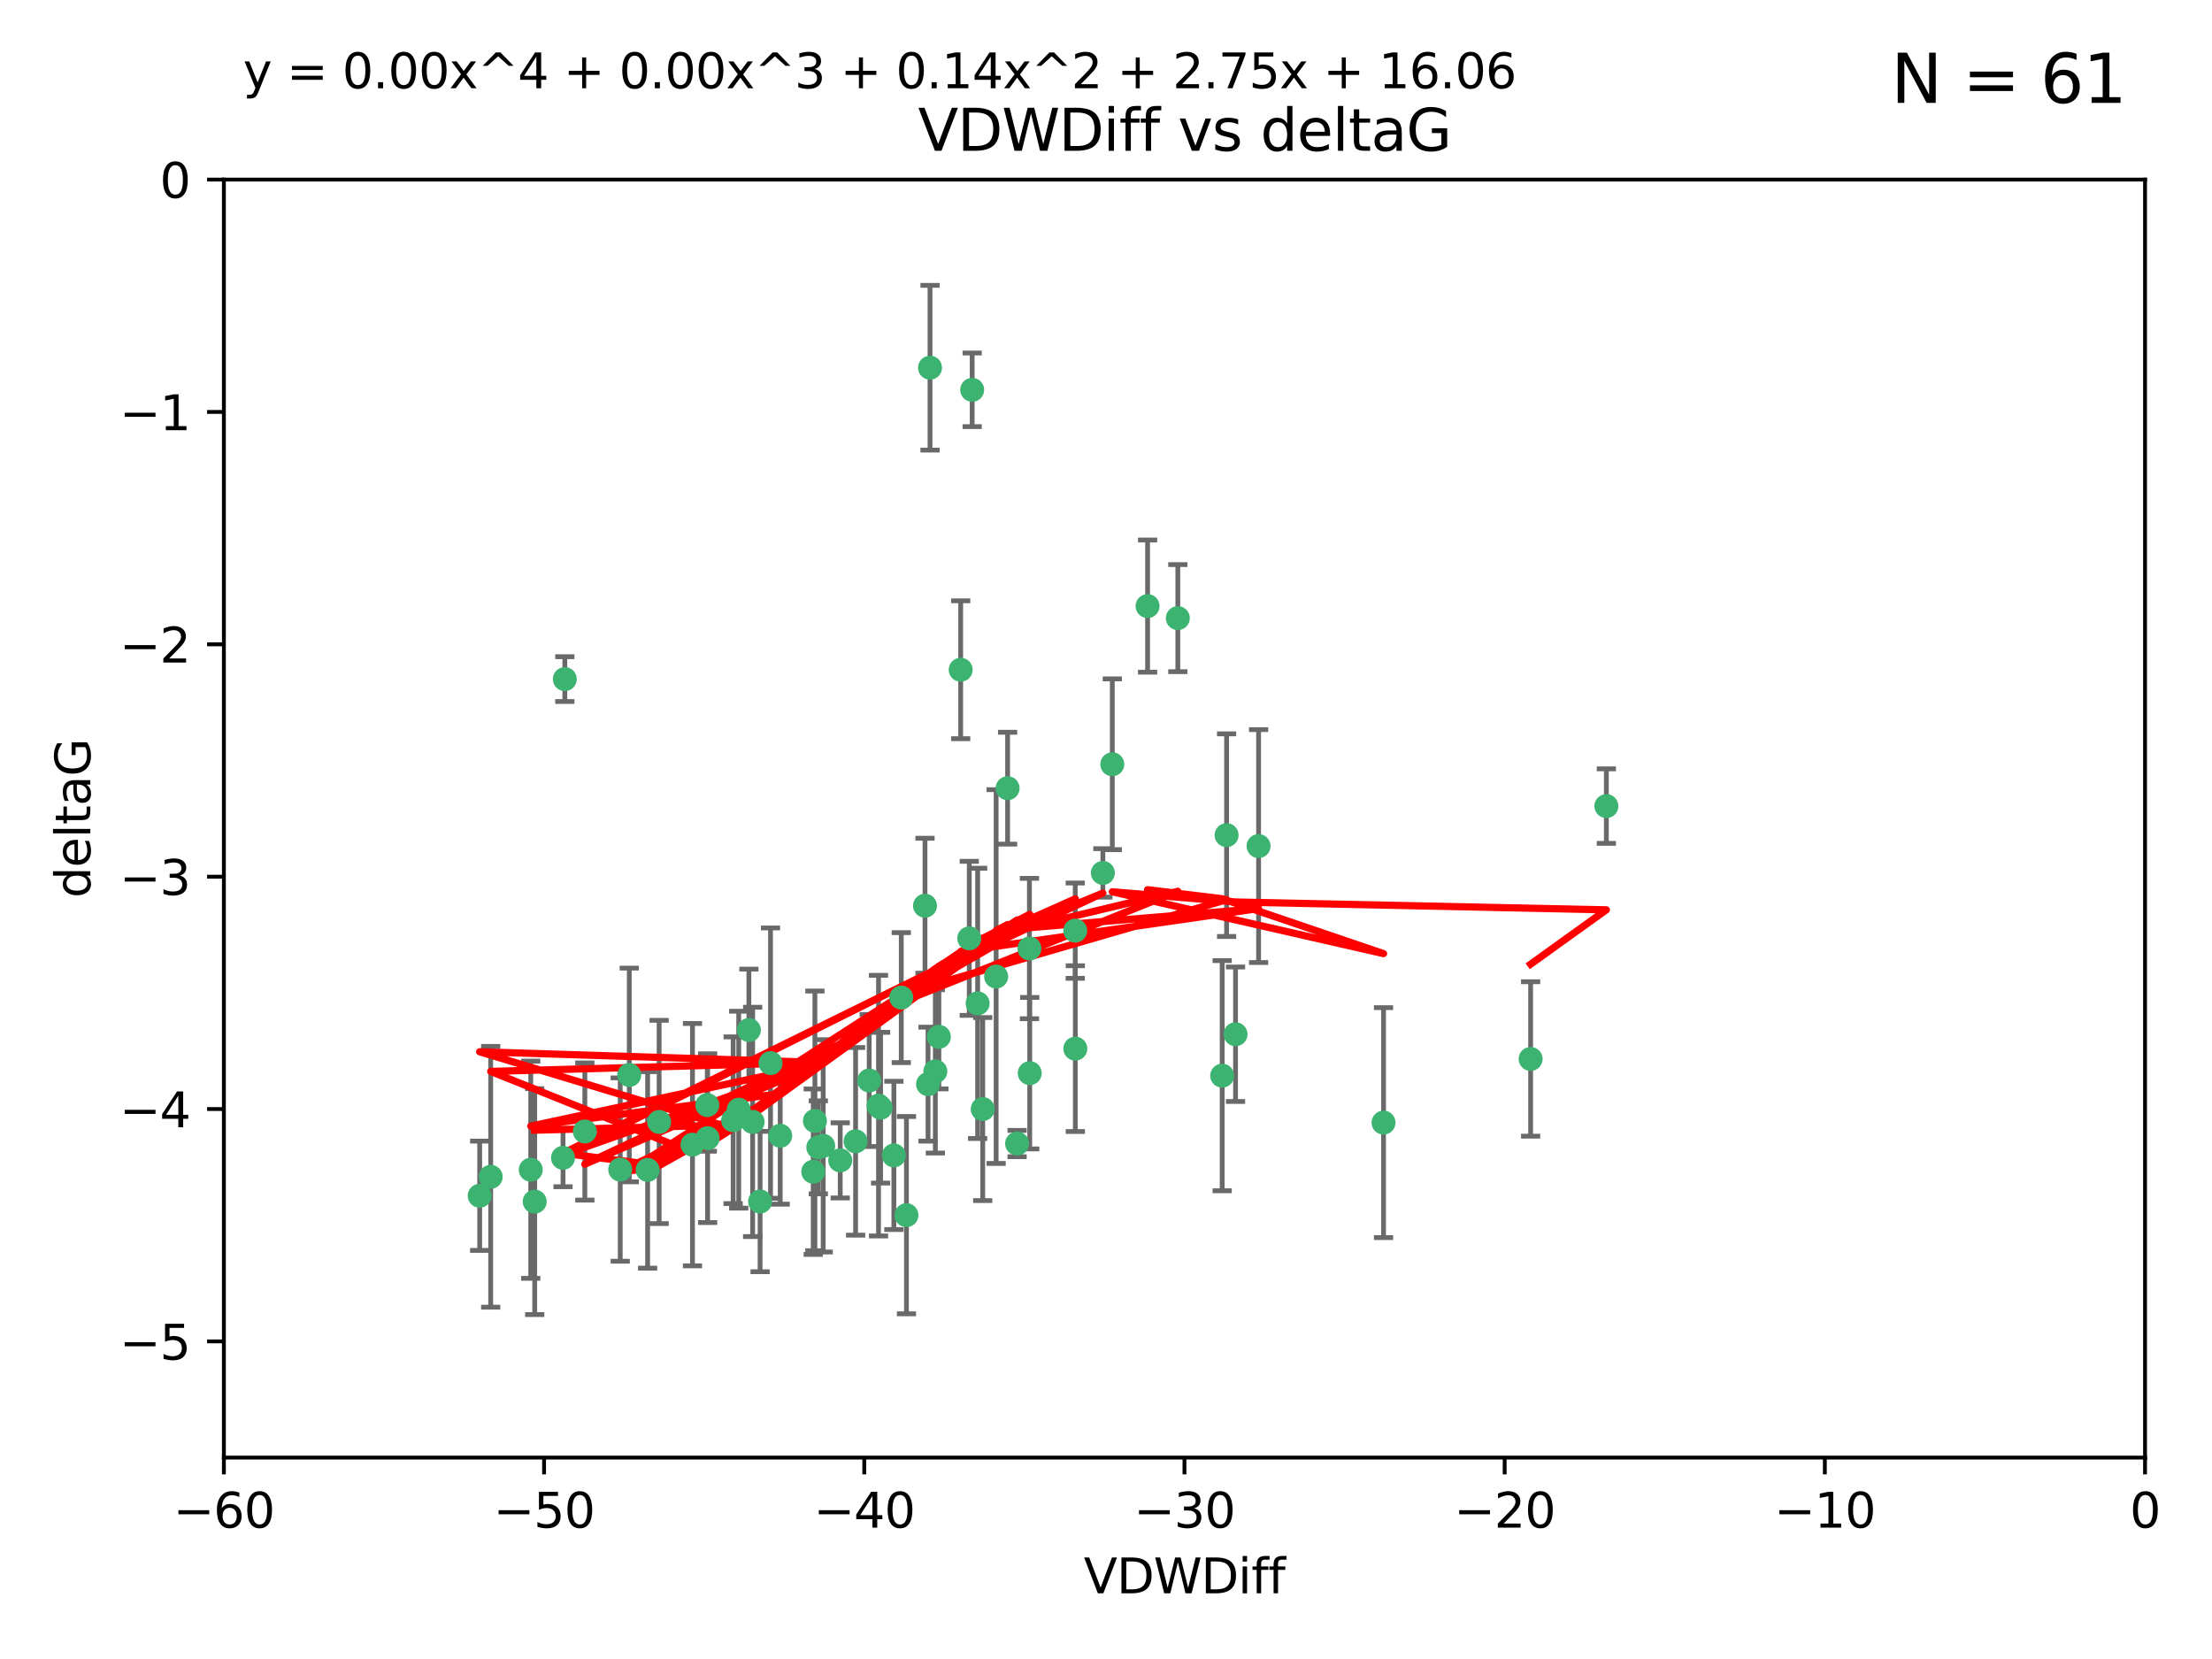 <?xml version="1.0" encoding="utf-8" standalone="no"?>
<!DOCTYPE svg PUBLIC "-//W3C//DTD SVG 1.1//EN"
  "http://www.w3.org/Graphics/SVG/1.1/DTD/svg11.dtd">
<svg xmlns:xlink="http://www.w3.org/1999/xlink" width="460.8pt" height="345.6pt" viewBox="0 0 460.8 345.6" xmlns="http://www.w3.org/2000/svg" version="1.1">
 <defs>
  <style type="text/css">*{stroke-linejoin: round; stroke-linecap: butt}</style>
 </defs>
 <g id="figure_1">
  <g id="patch_1">
   <path d="M 0 345.6 
L 460.8 345.6 
L 460.8 0 
L 0 0 
z
" style="fill: #ffffff"/>
  </g>
  <g id="axes_1">
   <g id="patch_2">
    <path d="M 46.64 303.64 
L 446.85 303.64 
L 446.85 37.411 
L 46.64 37.411 
z
" style="fill: #ffffff"/>
   </g>
   <g id="PathCollection_1">
    <defs>
     <path id="md856bc3187" d="M 0 1.118 
C 0.297 1.118 0.581 1 0.791 0.791 
C 1 0.581 1.118 0.297 1.118 0 
C 1.118 -0.297 1 -0.581 0.791 -0.791 
C 0.581 -1 0.297 -1.118 0 -1.118 
C -0.297 -1.118 -0.581 -1 -0.791 -0.791 
C -1 -0.581 -1.118 -0.297 -1.118 0 
C -1.118 0.297 -1 0.581 -0.791 0.791 
C -0.581 1 -0.297 1.118 0 1.118 
z
" style="stroke: #3cb371"/>
    </defs>
    <g clip-path="url(#p9fd789f2a9)">
     <use xlink:href="#md856bc3187" x="111.391" y="250.316" style="fill: #3cb371; stroke: #3cb371"/>
     <use xlink:href="#md856bc3187" x="153.89" y="231.167" style="fill: #3cb371; stroke: #3cb371"/>
     <use xlink:href="#md856bc3187" x="147.41" y="237.101" style="fill: #3cb371; stroke: #3cb371"/>
     <use xlink:href="#md856bc3187" x="144.255" y="238.455" style="fill: #3cb371; stroke: #3cb371"/>
     <use xlink:href="#md856bc3187" x="102.222" y="245.151" style="fill: #3cb371; stroke: #3cb371"/>
     <use xlink:href="#md856bc3187" x="170.466" y="239.012" style="fill: #3cb371; stroke: #3cb371"/>
     <use xlink:href="#md856bc3187" x="99.927" y="249.096" style="fill: #3cb371; stroke: #3cb371"/>
     <use xlink:href="#md856bc3187" x="152.724" y="233.364" style="fill: #3cb371; stroke: #3cb371"/>
     <use xlink:href="#md856bc3187" x="129.205" y="243.641" style="fill: #3cb371; stroke: #3cb371"/>
     <use xlink:href="#md856bc3187" x="160.515" y="221.462" style="fill: #3cb371; stroke: #3cb371"/>
     <use xlink:href="#md856bc3187" x="181.071" y="225.088" style="fill: #3cb371; stroke: #3cb371"/>
     <use xlink:href="#md856bc3187" x="169.761" y="233.502" style="fill: #3cb371; stroke: #3cb371"/>
     <use xlink:href="#md856bc3187" x="110.566" y="243.675" style="fill: #3cb371; stroke: #3cb371"/>
     <use xlink:href="#md856bc3187" x="162.533" y="236.602" style="fill: #3cb371; stroke: #3cb371"/>
     <use xlink:href="#md856bc3187" x="171.486" y="238.695" style="fill: #3cb371; stroke: #3cb371"/>
     <use xlink:href="#md856bc3187" x="186.209" y="240.695" style="fill: #3cb371; stroke: #3cb371"/>
     <use xlink:href="#md856bc3187" x="131.089" y="223.937" style="fill: #3cb371; stroke: #3cb371"/>
     <use xlink:href="#md856bc3187" x="134.911" y="243.713" style="fill: #3cb371; stroke: #3cb371"/>
     <use xlink:href="#md856bc3187" x="156.79" y="233.712" style="fill: #3cb371; stroke: #3cb371"/>
     <use xlink:href="#md856bc3187" x="156.007" y="214.57" style="fill: #3cb371; stroke: #3cb371"/>
     <use xlink:href="#md856bc3187" x="175.035" y="241.73" style="fill: #3cb371; stroke: #3cb371"/>
     <use xlink:href="#md856bc3187" x="121.832" y="235.714" style="fill: #3cb371; stroke: #3cb371"/>
     <use xlink:href="#md856bc3187" x="169.413" y="244.088" style="fill: #3cb371; stroke: #3cb371"/>
     <use xlink:href="#md856bc3187" x="117.663" y="141.469" style="fill: #3cb371; stroke: #3cb371"/>
     <use xlink:href="#md856bc3187" x="193.74" y="76.602" style="fill: #3cb371; stroke: #3cb371"/>
     <use xlink:href="#md856bc3187" x="117.288" y="241.193" style="fill: #3cb371; stroke: #3cb371"/>
     <use xlink:href="#md856bc3187" x="137.308" y="233.723" style="fill: #3cb371; stroke: #3cb371"/>
     <use xlink:href="#md856bc3187" x="158.341" y="250.302" style="fill: #3cb371; stroke: #3cb371"/>
     <use xlink:href="#md856bc3187" x="214.511" y="223.559" style="fill: #3cb371; stroke: #3cb371"/>
     <use xlink:href="#md856bc3187" x="201.915" y="195.473" style="fill: #3cb371; stroke: #3cb371"/>
     <use xlink:href="#md856bc3187" x="223.993" y="193.873" style="fill: #3cb371; stroke: #3cb371"/>
     <use xlink:href="#md856bc3187" x="183.012" y="230.324" style="fill: #3cb371; stroke: #3cb371"/>
     <use xlink:href="#md856bc3187" x="211.88" y="238.222" style="fill: #3cb371; stroke: #3cb371"/>
     <use xlink:href="#md856bc3187" x="178.237" y="237.76" style="fill: #3cb371; stroke: #3cb371"/>
     <use xlink:href="#md856bc3187" x="188.828" y="253.138" style="fill: #3cb371; stroke: #3cb371"/>
     <use xlink:href="#md856bc3187" x="224.011" y="218.451" style="fill: #3cb371; stroke: #3cb371"/>
     <use xlink:href="#md856bc3187" x="193.329" y="225.849" style="fill: #3cb371; stroke: #3cb371"/>
     <use xlink:href="#md856bc3187" x="202.523" y="81.207" style="fill: #3cb371; stroke: #3cb371"/>
     <use xlink:href="#md856bc3187" x="147.343" y="230.202" style="fill: #3cb371; stroke: #3cb371"/>
     <use xlink:href="#md856bc3187" x="204.72" y="231.04" style="fill: #3cb371; stroke: #3cb371"/>
     <use xlink:href="#md856bc3187" x="245.364" y="128.766" style="fill: #3cb371; stroke: #3cb371"/>
     <use xlink:href="#md856bc3187" x="183.443" y="230.756" style="fill: #3cb371; stroke: #3cb371"/>
     <use xlink:href="#md856bc3187" x="195.583" y="215.989" style="fill: #3cb371; stroke: #3cb371"/>
     <use xlink:href="#md856bc3187" x="209.904" y="164.196" style="fill: #3cb371; stroke: #3cb371"/>
     <use xlink:href="#md856bc3187" x="207.515" y="203.435" style="fill: #3cb371; stroke: #3cb371"/>
     <use xlink:href="#md856bc3187" x="262.187" y="176.253" style="fill: #3cb371; stroke: #3cb371"/>
     <use xlink:href="#md856bc3187" x="200.128" y="139.522" style="fill: #3cb371; stroke: #3cb371"/>
     <use xlink:href="#md856bc3187" x="229.746" y="181.846" style="fill: #3cb371; stroke: #3cb371"/>
     <use xlink:href="#md856bc3187" x="192.695" y="188.681" style="fill: #3cb371; stroke: #3cb371"/>
     <use xlink:href="#md856bc3187" x="194.849" y="223.183" style="fill: #3cb371; stroke: #3cb371"/>
     <use xlink:href="#md856bc3187" x="214.448" y="197.597" style="fill: #3cb371; stroke: #3cb371"/>
     <use xlink:href="#md856bc3187" x="203.66" y="209.019" style="fill: #3cb371; stroke: #3cb371"/>
     <use xlink:href="#md856bc3187" x="187.751" y="207.82" style="fill: #3cb371; stroke: #3cb371"/>
     <use xlink:href="#md856bc3187" x="255.522" y="173.979" style="fill: #3cb371; stroke: #3cb371"/>
     <use xlink:href="#md856bc3187" x="239.062" y="126.26" style="fill: #3cb371; stroke: #3cb371"/>
     <use xlink:href="#md856bc3187" x="254.602" y="224.085" style="fill: #3cb371; stroke: #3cb371"/>
     <use xlink:href="#md856bc3187" x="288.215" y="233.861" style="fill: #3cb371; stroke: #3cb371"/>
     <use xlink:href="#md856bc3187" x="231.711" y="159.21" style="fill: #3cb371; stroke: #3cb371"/>
     <use xlink:href="#md856bc3187" x="257.384" y="215.451" style="fill: #3cb371; stroke: #3cb371"/>
     <use xlink:href="#md856bc3187" x="334.635" y="167.925" style="fill: #3cb371; stroke: #3cb371"/>
     <use xlink:href="#md856bc3187" x="318.857" y="220.6" style="fill: #3cb371; stroke: #3cb371"/>
    </g>
   </g>
   <g id="matplotlib.axis_1">
    <g id="xtick_1">
     <g id="line2d_1">
      <defs>
       <path id="m669a0a2d65" d="M 0 0 
L 0 3.5 
" style="stroke: #000000; stroke-width: 0.8"/>
      </defs>
      <g>
       <use xlink:href="#m669a0a2d65" x="46.64" y="303.64" style="stroke: #000000; stroke-width: 0.8"/>
      </g>
     </g>
     <g id="text_1">
      <!-- −60 -->
      <g transform="translate(36.088 318.238)scale(0.1 -0.1)">
       <defs>
        <path id="DejaVuSans-2212" d="M 678 2272 
L 4684 2272 
L 4684 1741 
L 678 1741 
L 678 2272 
z
" transform="scale(0.016)"/>
        <path id="DejaVuSans-36" d="M 2113 2584 
Q 1688 2584 1439 2293 
Q 1191 2003 1191 1497 
Q 1191 994 1439 701 
Q 1688 409 2113 409 
Q 2538 409 2786 701 
Q 3034 994 3034 1497 
Q 3034 2003 2786 2293 
Q 2538 2584 2113 2584 
z
M 3366 4563 
L 3366 3988 
Q 3128 4100 2886 4159 
Q 2644 4219 2406 4219 
Q 1781 4219 1451 3797 
Q 1122 3375 1075 2522 
Q 1259 2794 1537 2939 
Q 1816 3084 2150 3084 
Q 2853 3084 3261 2657 
Q 3669 2231 3669 1497 
Q 3669 778 3244 343 
Q 2819 -91 2113 -91 
Q 1303 -91 875 529 
Q 447 1150 447 2328 
Q 447 3434 972 4092 
Q 1497 4750 2381 4750 
Q 2619 4750 2861 4703 
Q 3103 4656 3366 4563 
z
" transform="scale(0.016)"/>
        <path id="DejaVuSans-30" d="M 2034 4250 
Q 1547 4250 1301 3770 
Q 1056 3291 1056 2328 
Q 1056 1369 1301 889 
Q 1547 409 2034 409 
Q 2525 409 2770 889 
Q 3016 1369 3016 2328 
Q 3016 3291 2770 3770 
Q 2525 4250 2034 4250 
z
M 2034 4750 
Q 2819 4750 3233 4129 
Q 3647 3509 3647 2328 
Q 3647 1150 3233 529 
Q 2819 -91 2034 -91 
Q 1250 -91 836 529 
Q 422 1150 422 2328 
Q 422 3509 836 4129 
Q 1250 4750 2034 4750 
z
" transform="scale(0.016)"/>
       </defs>
       <use xlink:href="#DejaVuSans-2212"/>
       <use xlink:href="#DejaVuSans-36" x="83.789"/>
       <use xlink:href="#DejaVuSans-30" x="147.412"/>
      </g>
     </g>
    </g>
    <g id="xtick_2">
     <g id="line2d_2">
      <g>
       <use xlink:href="#m669a0a2d65" x="113.342" y="303.64" style="stroke: #000000; stroke-width: 0.8"/>
      </g>
     </g>
     <g id="text_2">
      <!-- −50 -->
      <g transform="translate(102.789 318.238)scale(0.1 -0.1)">
       <defs>
        <path id="DejaVuSans-35" d="M 691 4666 
L 3169 4666 
L 3169 4134 
L 1269 4134 
L 1269 2991 
Q 1406 3038 1543 3061 
Q 1681 3084 1819 3084 
Q 2600 3084 3056 2656 
Q 3513 2228 3513 1497 
Q 3513 744 3044 326 
Q 2575 -91 1722 -91 
Q 1428 -91 1123 -41 
Q 819 9 494 109 
L 494 744 
Q 775 591 1075 516 
Q 1375 441 1709 441 
Q 2250 441 2565 725 
Q 2881 1009 2881 1497 
Q 2881 1984 2565 2268 
Q 2250 2553 1709 2553 
Q 1456 2553 1204 2497 
Q 953 2441 691 2322 
L 691 4666 
z
" transform="scale(0.016)"/>
       </defs>
       <use xlink:href="#DejaVuSans-2212"/>
       <use xlink:href="#DejaVuSans-35" x="83.789"/>
       <use xlink:href="#DejaVuSans-30" x="147.412"/>
      </g>
     </g>
    </g>
    <g id="xtick_3">
     <g id="line2d_3">
      <g>
       <use xlink:href="#m669a0a2d65" x="180.043" y="303.64" style="stroke: #000000; stroke-width: 0.8"/>
      </g>
     </g>
     <g id="text_3">
      <!-- −40 -->
      <g transform="translate(169.491 318.238)scale(0.1 -0.1)">
       <defs>
        <path id="DejaVuSans-34" d="M 2419 4116 
L 825 1625 
L 2419 1625 
L 2419 4116 
z
M 2253 4666 
L 3047 4666 
L 3047 1625 
L 3713 1625 
L 3713 1100 
L 3047 1100 
L 3047 0 
L 2419 0 
L 2419 1100 
L 313 1100 
L 313 1709 
L 2253 4666 
z
" transform="scale(0.016)"/>
       </defs>
       <use xlink:href="#DejaVuSans-2212"/>
       <use xlink:href="#DejaVuSans-34" x="83.789"/>
       <use xlink:href="#DejaVuSans-30" x="147.412"/>
      </g>
     </g>
    </g>
    <g id="xtick_4">
     <g id="line2d_4">
      <g>
       <use xlink:href="#m669a0a2d65" x="246.745" y="303.64" style="stroke: #000000; stroke-width: 0.8"/>
      </g>
     </g>
     <g id="text_4">
      <!-- −30 -->
      <g transform="translate(236.193 318.238)scale(0.1 -0.1)">
       <defs>
        <path id="DejaVuSans-33" d="M 2597 2516 
Q 3050 2419 3304 2112 
Q 3559 1806 3559 1356 
Q 3559 666 3084 287 
Q 2609 -91 1734 -91 
Q 1441 -91 1130 -33 
Q 819 25 488 141 
L 488 750 
Q 750 597 1062 519 
Q 1375 441 1716 441 
Q 2309 441 2620 675 
Q 2931 909 2931 1356 
Q 2931 1769 2642 2001 
Q 2353 2234 1838 2234 
L 1294 2234 
L 1294 2753 
L 1863 2753 
Q 2328 2753 2575 2939 
Q 2822 3125 2822 3475 
Q 2822 3834 2567 4026 
Q 2313 4219 1838 4219 
Q 1578 4219 1281 4162 
Q 984 4106 628 3988 
L 628 4550 
Q 988 4650 1302 4700 
Q 1616 4750 1894 4750 
Q 2613 4750 3031 4423 
Q 3450 4097 3450 3541 
Q 3450 3153 3228 2886 
Q 3006 2619 2597 2516 
z
" transform="scale(0.016)"/>
       </defs>
       <use xlink:href="#DejaVuSans-2212"/>
       <use xlink:href="#DejaVuSans-33" x="83.789"/>
       <use xlink:href="#DejaVuSans-30" x="147.412"/>
      </g>
     </g>
    </g>
    <g id="xtick_5">
     <g id="line2d_5">
      <g>
       <use xlink:href="#m669a0a2d65" x="313.447" y="303.64" style="stroke: #000000; stroke-width: 0.8"/>
      </g>
     </g>
     <g id="text_5">
      <!-- −20 -->
      <g transform="translate(302.894 318.238)scale(0.1 -0.1)">
       <defs>
        <path id="DejaVuSans-32" d="M 1228 531 
L 3431 531 
L 3431 0 
L 469 0 
L 469 531 
Q 828 903 1448 1529 
Q 2069 2156 2228 2338 
Q 2531 2678 2651 2914 
Q 2772 3150 2772 3378 
Q 2772 3750 2511 3984 
Q 2250 4219 1831 4219 
Q 1534 4219 1204 4116 
Q 875 4013 500 3803 
L 500 4441 
Q 881 4594 1212 4672 
Q 1544 4750 1819 4750 
Q 2544 4750 2975 4387 
Q 3406 4025 3406 3419 
Q 3406 3131 3298 2873 
Q 3191 2616 2906 2266 
Q 2828 2175 2409 1742 
Q 1991 1309 1228 531 
z
" transform="scale(0.016)"/>
       </defs>
       <use xlink:href="#DejaVuSans-2212"/>
       <use xlink:href="#DejaVuSans-32" x="83.789"/>
       <use xlink:href="#DejaVuSans-30" x="147.412"/>
      </g>
     </g>
    </g>
    <g id="xtick_6">
     <g id="line2d_6">
      <g>
       <use xlink:href="#m669a0a2d65" x="380.148" y="303.64" style="stroke: #000000; stroke-width: 0.8"/>
      </g>
     </g>
     <g id="text_6">
      <!-- −10 -->
      <g transform="translate(369.596 318.238)scale(0.1 -0.1)">
       <defs>
        <path id="DejaVuSans-31" d="M 794 531 
L 1825 531 
L 1825 4091 
L 703 3866 
L 703 4441 
L 1819 4666 
L 2450 4666 
L 2450 531 
L 3481 531 
L 3481 0 
L 794 0 
L 794 531 
z
" transform="scale(0.016)"/>
       </defs>
       <use xlink:href="#DejaVuSans-2212"/>
       <use xlink:href="#DejaVuSans-31" x="83.789"/>
       <use xlink:href="#DejaVuSans-30" x="147.412"/>
      </g>
     </g>
    </g>
    <g id="xtick_7">
     <g id="line2d_7">
      <g>
       <use xlink:href="#m669a0a2d65" x="446.85" y="303.64" style="stroke: #000000; stroke-width: 0.8"/>
      </g>
     </g>
     <g id="text_7">
      <!-- 0 -->
      <g transform="translate(443.669 318.238)scale(0.1 -0.1)">
       <use xlink:href="#DejaVuSans-30"/>
      </g>
     </g>
    </g>
    <g id="text_8">
     <!-- VDWDiff -->
     <g transform="translate(225.772 331.917)scale(0.1 -0.1)">
      <defs>
       <path id="DejaVuSans-56" d="M 1831 0 
L 50 4666 
L 709 4666 
L 2188 738 
L 3669 4666 
L 4325 4666 
L 2547 0 
L 1831 0 
z
" transform="scale(0.016)"/>
       <path id="DejaVuSans-44" d="M 1259 4147 
L 1259 519 
L 2022 519 
Q 2988 519 3436 956 
Q 3884 1394 3884 2338 
Q 3884 3275 3436 3711 
Q 2988 4147 2022 4147 
L 1259 4147 
z
M 628 4666 
L 1925 4666 
Q 3281 4666 3915 4102 
Q 4550 3538 4550 2338 
Q 4550 1131 3912 565 
Q 3275 0 1925 0 
L 628 0 
L 628 4666 
z
" transform="scale(0.016)"/>
       <path id="DejaVuSans-57" d="M 213 4666 
L 850 4666 
L 1831 722 
L 2809 4666 
L 3519 4666 
L 4500 722 
L 5478 4666 
L 6119 4666 
L 4947 0 
L 4153 0 
L 3169 4050 
L 2175 0 
L 1381 0 
L 213 4666 
z
" transform="scale(0.016)"/>
       <path id="DejaVuSans-69" d="M 603 3500 
L 1178 3500 
L 1178 0 
L 603 0 
L 603 3500 
z
M 603 4863 
L 1178 4863 
L 1178 4134 
L 603 4134 
L 603 4863 
z
" transform="scale(0.016)"/>
       <path id="DejaVuSans-66" d="M 2375 4863 
L 2375 4384 
L 1825 4384 
Q 1516 4384 1395 4259 
Q 1275 4134 1275 3809 
L 1275 3500 
L 2222 3500 
L 2222 3053 
L 1275 3053 
L 1275 0 
L 697 0 
L 697 3053 
L 147 3053 
L 147 3500 
L 697 3500 
L 697 3744 
Q 697 4328 969 4595 
Q 1241 4863 1831 4863 
L 2375 4863 
z
" transform="scale(0.016)"/>
      </defs>
      <use xlink:href="#DejaVuSans-56"/>
      <use xlink:href="#DejaVuSans-44" x="68.408"/>
      <use xlink:href="#DejaVuSans-57" x="145.41"/>
      <use xlink:href="#DejaVuSans-44" x="244.287"/>
      <use xlink:href="#DejaVuSans-69" x="321.289"/>
      <use xlink:href="#DejaVuSans-66" x="349.072"/>
      <use xlink:href="#DejaVuSans-66" x="384.277"/>
     </g>
    </g>
   </g>
   <g id="matplotlib.axis_2">
    <g id="ytick_1">
     <g id="line2d_8">
      <defs>
       <path id="m8c36fb5030" d="M 0 0 
L -3.5 0 
" style="stroke: #000000; stroke-width: 0.8"/>
      </defs>
      <g>
       <use xlink:href="#m8c36fb5030" x="46.64" y="279.437" style="stroke: #000000; stroke-width: 0.8"/>
      </g>
     </g>
     <g id="text_9">
      <!-- −5 -->
      <g transform="translate(24.898 283.237)scale(0.1 -0.1)">
       <use xlink:href="#DejaVuSans-2212"/>
       <use xlink:href="#DejaVuSans-35" x="83.789"/>
      </g>
     </g>
    </g>
    <g id="ytick_2">
     <g id="line2d_9">
      <g>
       <use xlink:href="#m8c36fb5030" x="46.64" y="231.032" style="stroke: #000000; stroke-width: 0.8"/>
      </g>
     </g>
     <g id="text_10">
      <!-- −4 -->
      <g transform="translate(24.898 234.831)scale(0.1 -0.1)">
       <use xlink:href="#DejaVuSans-2212"/>
       <use xlink:href="#DejaVuSans-34" x="83.789"/>
      </g>
     </g>
    </g>
    <g id="ytick_3">
     <g id="line2d_10">
      <g>
       <use xlink:href="#m8c36fb5030" x="46.64" y="182.627" style="stroke: #000000; stroke-width: 0.8"/>
      </g>
     </g>
     <g id="text_11">
      <!-- −3 -->
      <g transform="translate(24.898 186.426)scale(0.1 -0.1)">
       <use xlink:href="#DejaVuSans-2212"/>
       <use xlink:href="#DejaVuSans-33" x="83.789"/>
      </g>
     </g>
    </g>
    <g id="ytick_4">
     <g id="line2d_11">
      <g>
       <use xlink:href="#m8c36fb5030" x="46.64" y="134.222" style="stroke: #000000; stroke-width: 0.8"/>
      </g>
     </g>
     <g id="text_12">
      <!-- −2 -->
      <g transform="translate(24.898 138.021)scale(0.1 -0.1)">
       <use xlink:href="#DejaVuSans-2212"/>
       <use xlink:href="#DejaVuSans-32" x="83.789"/>
      </g>
     </g>
    </g>
    <g id="ytick_5">
     <g id="line2d_12">
      <g>
       <use xlink:href="#m8c36fb5030" x="46.64" y="85.816" style="stroke: #000000; stroke-width: 0.8"/>
      </g>
     </g>
     <g id="text_13">
      <!-- −1 -->
      <g transform="translate(24.898 89.616)scale(0.1 -0.1)">
       <use xlink:href="#DejaVuSans-2212"/>
       <use xlink:href="#DejaVuSans-31" x="83.789"/>
      </g>
     </g>
    </g>
    <g id="ytick_6">
     <g id="line2d_13">
      <g>
       <use xlink:href="#m8c36fb5030" x="46.64" y="37.411" style="stroke: #000000; stroke-width: 0.8"/>
      </g>
     </g>
     <g id="text_14">
      <!-- 0 -->
      <g transform="translate(33.278 41.21)scale(0.1 -0.1)">
       <use xlink:href="#DejaVuSans-30"/>
      </g>
     </g>
    </g>
    <g id="text_15">
     <!-- deltaG -->
     <g transform="translate(18.818 187.064)rotate(-90)scale(0.1 -0.1)">
      <defs>
       <path id="DejaVuSans-64" d="M 2906 2969 
L 2906 4863 
L 3481 4863 
L 3481 0 
L 2906 0 
L 2906 525 
Q 2725 213 2448 61 
Q 2172 -91 1784 -91 
Q 1150 -91 751 415 
Q 353 922 353 1747 
Q 353 2572 751 3078 
Q 1150 3584 1784 3584 
Q 2172 3584 2448 3432 
Q 2725 3281 2906 2969 
z
M 947 1747 
Q 947 1113 1208 752 
Q 1469 391 1925 391 
Q 2381 391 2643 752 
Q 2906 1113 2906 1747 
Q 2906 2381 2643 2742 
Q 2381 3103 1925 3103 
Q 1469 3103 1208 2742 
Q 947 2381 947 1747 
z
" transform="scale(0.016)"/>
       <path id="DejaVuSans-65" d="M 3597 1894 
L 3597 1613 
L 953 1613 
Q 991 1019 1311 708 
Q 1631 397 2203 397 
Q 2534 397 2845 478 
Q 3156 559 3463 722 
L 3463 178 
Q 3153 47 2828 -22 
Q 2503 -91 2169 -91 
Q 1331 -91 842 396 
Q 353 884 353 1716 
Q 353 2575 817 3079 
Q 1281 3584 2069 3584 
Q 2775 3584 3186 3129 
Q 3597 2675 3597 1894 
z
M 3022 2063 
Q 3016 2534 2758 2815 
Q 2500 3097 2075 3097 
Q 1594 3097 1305 2825 
Q 1016 2553 972 2059 
L 3022 2063 
z
" transform="scale(0.016)"/>
       <path id="DejaVuSans-6c" d="M 603 4863 
L 1178 4863 
L 1178 0 
L 603 0 
L 603 4863 
z
" transform="scale(0.016)"/>
       <path id="DejaVuSans-74" d="M 1172 4494 
L 1172 3500 
L 2356 3500 
L 2356 3053 
L 1172 3053 
L 1172 1153 
Q 1172 725 1289 603 
Q 1406 481 1766 481 
L 2356 481 
L 2356 0 
L 1766 0 
Q 1100 0 847 248 
Q 594 497 594 1153 
L 594 3053 
L 172 3053 
L 172 3500 
L 594 3500 
L 594 4494 
L 1172 4494 
z
" transform="scale(0.016)"/>
       <path id="DejaVuSans-61" d="M 2194 1759 
Q 1497 1759 1228 1600 
Q 959 1441 959 1056 
Q 959 750 1161 570 
Q 1363 391 1709 391 
Q 2188 391 2477 730 
Q 2766 1069 2766 1631 
L 2766 1759 
L 2194 1759 
z
M 3341 1997 
L 3341 0 
L 2766 0 
L 2766 531 
Q 2569 213 2275 61 
Q 1981 -91 1556 -91 
Q 1019 -91 701 211 
Q 384 513 384 1019 
Q 384 1609 779 1909 
Q 1175 2209 1959 2209 
L 2766 2209 
L 2766 2266 
Q 2766 2663 2505 2880 
Q 2244 3097 1772 3097 
Q 1472 3097 1187 3025 
Q 903 2953 641 2809 
L 641 3341 
Q 956 3463 1253 3523 
Q 1550 3584 1831 3584 
Q 2591 3584 2966 3190 
Q 3341 2797 3341 1997 
z
" transform="scale(0.016)"/>
       <path id="DejaVuSans-47" d="M 3809 666 
L 3809 1919 
L 2778 1919 
L 2778 2438 
L 4434 2438 
L 4434 434 
Q 4069 175 3628 42 
Q 3188 -91 2688 -91 
Q 1594 -91 976 548 
Q 359 1188 359 2328 
Q 359 3472 976 4111 
Q 1594 4750 2688 4750 
Q 3144 4750 3555 4637 
Q 3966 4525 4313 4306 
L 4313 3634 
Q 3963 3931 3569 4081 
Q 3175 4231 2741 4231 
Q 1884 4231 1454 3753 
Q 1025 3275 1025 2328 
Q 1025 1384 1454 906 
Q 1884 428 2741 428 
Q 3075 428 3337 486 
Q 3600 544 3809 666 
z
" transform="scale(0.016)"/>
      </defs>
      <use xlink:href="#DejaVuSans-64"/>
      <use xlink:href="#DejaVuSans-65" x="63.477"/>
      <use xlink:href="#DejaVuSans-6c" x="125"/>
      <use xlink:href="#DejaVuSans-74" x="152.783"/>
      <use xlink:href="#DejaVuSans-61" x="191.992"/>
      <use xlink:href="#DejaVuSans-47" x="253.271"/>
     </g>
    </g>
   </g>
   <g id="LineCollection_1">
    <path d="M 111.391 273.851 
L 111.391 226.78 
" clip-path="url(#p9fd789f2a9)" style="fill: none; stroke: #696969"/>
    <path d="M 153.89 251.678 
L 153.89 210.656 
" clip-path="url(#p9fd789f2a9)" style="fill: none; stroke: #696969"/>
    <path d="M 147.41 254.682 
L 147.41 219.519 
" clip-path="url(#p9fd789f2a9)" style="fill: none; stroke: #696969"/>
    <path d="M 144.255 263.702 
L 144.255 213.208 
" clip-path="url(#p9fd789f2a9)" style="fill: none; stroke: #696969"/>
    <path d="M 102.222 272.312 
L 102.222 217.99 
" clip-path="url(#p9fd789f2a9)" style="fill: none; stroke: #696969"/>
    <path d="M 170.466 248.696 
L 170.466 229.327 
" clip-path="url(#p9fd789f2a9)" style="fill: none; stroke: #696969"/>
    <path d="M 99.927 260.481 
L 99.927 237.71 
" clip-path="url(#p9fd789f2a9)" style="fill: none; stroke: #696969"/>
    <path d="M 152.724 250.731 
L 152.724 215.997 
" clip-path="url(#p9fd789f2a9)" style="fill: none; stroke: #696969"/>
    <path d="M 129.205 262.737 
L 129.205 224.544 
" clip-path="url(#p9fd789f2a9)" style="fill: none; stroke: #696969"/>
    <path d="M 160.515 249.617 
L 160.515 193.307 
" clip-path="url(#p9fd789f2a9)" style="fill: none; stroke: #696969"/>
    <path d="M 181.071 238.836 
L 181.071 211.34 
" clip-path="url(#p9fd789f2a9)" style="fill: none; stroke: #696969"/>
    <path d="M 169.761 260.554 
L 169.761 206.45 
" clip-path="url(#p9fd789f2a9)" style="fill: none; stroke: #696969"/>
    <path d="M 110.566 266.303 
L 110.566 221.048 
" clip-path="url(#p9fd789f2a9)" style="fill: none; stroke: #696969"/>
    <path d="M 162.533 250.846 
L 162.533 222.359 
" clip-path="url(#p9fd789f2a9)" style="fill: none; stroke: #696969"/>
    <path d="M 171.486 260.812 
L 171.486 216.578 
" clip-path="url(#p9fd789f2a9)" style="fill: none; stroke: #696969"/>
    <path d="M 186.209 256.139 
L 186.209 225.251 
" clip-path="url(#p9fd789f2a9)" style="fill: none; stroke: #696969"/>
    <path d="M 131.089 246.2 
L 131.089 201.674 
" clip-path="url(#p9fd789f2a9)" style="fill: none; stroke: #696969"/>
    <path d="M 134.911 264.178 
L 134.911 223.248 
" clip-path="url(#p9fd789f2a9)" style="fill: none; stroke: #696969"/>
    <path d="M 156.79 257.598 
L 156.79 209.826 
" clip-path="url(#p9fd789f2a9)" style="fill: none; stroke: #696969"/>
    <path d="M 156.007 227.251 
L 156.007 201.889 
" clip-path="url(#p9fd789f2a9)" style="fill: none; stroke: #696969"/>
    <path d="M 175.035 249.557 
L 175.035 233.903 
" clip-path="url(#p9fd789f2a9)" style="fill: none; stroke: #696969"/>
    <path d="M 121.832 250 
L 121.832 221.428 
" clip-path="url(#p9fd789f2a9)" style="fill: none; stroke: #696969"/>
    <path d="M 169.413 261.318 
L 169.413 226.858 
" clip-path="url(#p9fd789f2a9)" style="fill: none; stroke: #696969"/>
    <path d="M 117.663 146.137 
L 117.663 136.802 
" clip-path="url(#p9fd789f2a9)" style="fill: none; stroke: #696969"/>
    <path d="M 193.74 93.762 
L 193.74 59.442 
" clip-path="url(#p9fd789f2a9)" style="fill: none; stroke: #696969"/>
    <path d="M 117.288 247.22 
L 117.288 235.166 
" clip-path="url(#p9fd789f2a9)" style="fill: none; stroke: #696969"/>
    <path d="M 137.308 254.896 
L 137.308 212.549 
" clip-path="url(#p9fd789f2a9)" style="fill: none; stroke: #696969"/>
    <path d="M 158.341 264.925 
L 158.341 235.679 
" clip-path="url(#p9fd789f2a9)" style="fill: none; stroke: #696969"/>
    <path d="M 214.511 239.336 
L 214.511 207.781 
" clip-path="url(#p9fd789f2a9)" style="fill: none; stroke: #696969"/>
    <path d="M 201.915 211.518 
L 201.915 179.428 
" clip-path="url(#p9fd789f2a9)" style="fill: none; stroke: #696969"/>
    <path d="M 223.993 203.802 
L 223.993 183.944 
" clip-path="url(#p9fd789f2a9)" style="fill: none; stroke: #696969"/>
    <path d="M 183.012 257.471 
L 183.012 203.178 
" clip-path="url(#p9fd789f2a9)" style="fill: none; stroke: #696969"/>
    <path d="M 211.88 240.963 
L 211.88 235.481 
" clip-path="url(#p9fd789f2a9)" style="fill: none; stroke: #696969"/>
    <path d="M 178.237 257.301 
L 178.237 218.218 
" clip-path="url(#p9fd789f2a9)" style="fill: none; stroke: #696969"/>
    <path d="M 188.828 273.691 
L 188.828 232.586 
" clip-path="url(#p9fd789f2a9)" style="fill: none; stroke: #696969"/>
    <path d="M 224.011 235.713 
L 224.011 201.188 
" clip-path="url(#p9fd789f2a9)" style="fill: none; stroke: #696969"/>
    <path d="M 193.329 237.72 
L 193.329 213.978 
" clip-path="url(#p9fd789f2a9)" style="fill: none; stroke: #696969"/>
    <path d="M 202.523 88.875 
L 202.523 73.539 
" clip-path="url(#p9fd789f2a9)" style="fill: none; stroke: #696969"/>
    <path d="M 147.343 239.817 
L 147.343 220.587 
" clip-path="url(#p9fd789f2a9)" style="fill: none; stroke: #696969"/>
    <path d="M 204.72 250.104 
L 204.72 211.975 
" clip-path="url(#p9fd789f2a9)" style="fill: none; stroke: #696969"/>
    <path d="M 245.364 139.92 
L 245.364 117.611 
" clip-path="url(#p9fd789f2a9)" style="fill: none; stroke: #696969"/>
    <path d="M 183.443 246.458 
L 183.443 215.054 
" clip-path="url(#p9fd789f2a9)" style="fill: none; stroke: #696969"/>
    <path d="M 195.583 226.845 
L 195.583 205.133 
" clip-path="url(#p9fd789f2a9)" style="fill: none; stroke: #696969"/>
    <path d="M 209.904 175.847 
L 209.904 152.545 
" clip-path="url(#p9fd789f2a9)" style="fill: none; stroke: #696969"/>
    <path d="M 207.515 242.368 
L 207.515 164.502 
" clip-path="url(#p9fd789f2a9)" style="fill: none; stroke: #696969"/>
    <path d="M 262.187 200.512 
L 262.187 151.994 
" clip-path="url(#p9fd789f2a9)" style="fill: none; stroke: #696969"/>
    <path d="M 200.128 153.884 
L 200.128 125.16 
" clip-path="url(#p9fd789f2a9)" style="fill: none; stroke: #696969"/>
    <path d="M 229.746 186.895 
L 229.746 176.797 
" clip-path="url(#p9fd789f2a9)" style="fill: none; stroke: #696969"/>
    <path d="M 192.695 202.739 
L 192.695 174.624 
" clip-path="url(#p9fd789f2a9)" style="fill: none; stroke: #696969"/>
    <path d="M 194.849 240.197 
L 194.849 206.168 
" clip-path="url(#p9fd789f2a9)" style="fill: none; stroke: #696969"/>
    <path d="M 214.448 212.222 
L 214.448 182.972 
" clip-path="url(#p9fd789f2a9)" style="fill: none; stroke: #696969"/>
    <path d="M 203.66 237.171 
L 203.66 180.866 
" clip-path="url(#p9fd789f2a9)" style="fill: none; stroke: #696969"/>
    <path d="M 187.751 221.356 
L 187.751 194.285 
" clip-path="url(#p9fd789f2a9)" style="fill: none; stroke: #696969"/>
    <path d="M 255.522 195.085 
L 255.522 152.873 
" clip-path="url(#p9fd789f2a9)" style="fill: none; stroke: #696969"/>
    <path d="M 239.062 140.03 
L 239.062 112.489 
" clip-path="url(#p9fd789f2a9)" style="fill: none; stroke: #696969"/>
    <path d="M 254.602 248.056 
L 254.602 200.114 
" clip-path="url(#p9fd789f2a9)" style="fill: none; stroke: #696969"/>
    <path d="M 288.215 257.815 
L 288.215 209.906 
" clip-path="url(#p9fd789f2a9)" style="fill: none; stroke: #696969"/>
    <path d="M 231.711 176.996 
L 231.711 141.423 
" clip-path="url(#p9fd789f2a9)" style="fill: none; stroke: #696969"/>
    <path d="M 257.384 229.46 
L 257.384 201.442 
" clip-path="url(#p9fd789f2a9)" style="fill: none; stroke: #696969"/>
    <path d="M 334.635 175.69 
L 334.635 160.161 
" clip-path="url(#p9fd789f2a9)" style="fill: none; stroke: #696969"/>
    <path d="M 318.857 236.686 
L 318.857 204.513 
" clip-path="url(#p9fd789f2a9)" style="fill: none; stroke: #696969"/>
   </g>
   <g id="line2d_14">
    <defs>
     <path id="mc36188ea4d" d="M 2 0 
L -2 -0 
" style="stroke: #696969"/>
    </defs>
    <g clip-path="url(#p9fd789f2a9)">
     <use xlink:href="#mc36188ea4d" x="111.391" y="273.851" style="fill: #696969; stroke: #696969"/>
     <use xlink:href="#mc36188ea4d" x="153.89" y="251.678" style="fill: #696969; stroke: #696969"/>
     <use xlink:href="#mc36188ea4d" x="147.41" y="254.682" style="fill: #696969; stroke: #696969"/>
     <use xlink:href="#mc36188ea4d" x="144.255" y="263.702" style="fill: #696969; stroke: #696969"/>
     <use xlink:href="#mc36188ea4d" x="102.222" y="272.312" style="fill: #696969; stroke: #696969"/>
     <use xlink:href="#mc36188ea4d" x="170.466" y="248.696" style="fill: #696969; stroke: #696969"/>
     <use xlink:href="#mc36188ea4d" x="99.927" y="260.481" style="fill: #696969; stroke: #696969"/>
     <use xlink:href="#mc36188ea4d" x="152.724" y="250.731" style="fill: #696969; stroke: #696969"/>
     <use xlink:href="#mc36188ea4d" x="129.205" y="262.737" style="fill: #696969; stroke: #696969"/>
     <use xlink:href="#mc36188ea4d" x="160.515" y="249.617" style="fill: #696969; stroke: #696969"/>
     <use xlink:href="#mc36188ea4d" x="181.071" y="238.836" style="fill: #696969; stroke: #696969"/>
     <use xlink:href="#mc36188ea4d" x="169.761" y="260.554" style="fill: #696969; stroke: #696969"/>
     <use xlink:href="#mc36188ea4d" x="110.566" y="266.303" style="fill: #696969; stroke: #696969"/>
     <use xlink:href="#mc36188ea4d" x="162.533" y="250.846" style="fill: #696969; stroke: #696969"/>
     <use xlink:href="#mc36188ea4d" x="171.486" y="260.812" style="fill: #696969; stroke: #696969"/>
     <use xlink:href="#mc36188ea4d" x="186.209" y="256.139" style="fill: #696969; stroke: #696969"/>
     <use xlink:href="#mc36188ea4d" x="131.089" y="246.2" style="fill: #696969; stroke: #696969"/>
     <use xlink:href="#mc36188ea4d" x="134.911" y="264.178" style="fill: #696969; stroke: #696969"/>
     <use xlink:href="#mc36188ea4d" x="156.79" y="257.598" style="fill: #696969; stroke: #696969"/>
     <use xlink:href="#mc36188ea4d" x="156.007" y="227.251" style="fill: #696969; stroke: #696969"/>
     <use xlink:href="#mc36188ea4d" x="175.035" y="249.557" style="fill: #696969; stroke: #696969"/>
     <use xlink:href="#mc36188ea4d" x="121.832" y="250" style="fill: #696969; stroke: #696969"/>
     <use xlink:href="#mc36188ea4d" x="169.413" y="261.318" style="fill: #696969; stroke: #696969"/>
     <use xlink:href="#mc36188ea4d" x="117.663" y="146.137" style="fill: #696969; stroke: #696969"/>
     <use xlink:href="#mc36188ea4d" x="193.74" y="93.762" style="fill: #696969; stroke: #696969"/>
     <use xlink:href="#mc36188ea4d" x="117.288" y="247.22" style="fill: #696969; stroke: #696969"/>
     <use xlink:href="#mc36188ea4d" x="137.308" y="254.896" style="fill: #696969; stroke: #696969"/>
     <use xlink:href="#mc36188ea4d" x="158.341" y="264.925" style="fill: #696969; stroke: #696969"/>
     <use xlink:href="#mc36188ea4d" x="214.511" y="239.336" style="fill: #696969; stroke: #696969"/>
     <use xlink:href="#mc36188ea4d" x="201.915" y="211.518" style="fill: #696969; stroke: #696969"/>
     <use xlink:href="#mc36188ea4d" x="223.993" y="203.802" style="fill: #696969; stroke: #696969"/>
     <use xlink:href="#mc36188ea4d" x="183.012" y="257.471" style="fill: #696969; stroke: #696969"/>
     <use xlink:href="#mc36188ea4d" x="211.88" y="240.963" style="fill: #696969; stroke: #696969"/>
     <use xlink:href="#mc36188ea4d" x="178.237" y="257.301" style="fill: #696969; stroke: #696969"/>
     <use xlink:href="#mc36188ea4d" x="188.828" y="273.691" style="fill: #696969; stroke: #696969"/>
     <use xlink:href="#mc36188ea4d" x="224.011" y="235.713" style="fill: #696969; stroke: #696969"/>
     <use xlink:href="#mc36188ea4d" x="193.329" y="237.72" style="fill: #696969; stroke: #696969"/>
     <use xlink:href="#mc36188ea4d" x="202.523" y="88.875" style="fill: #696969; stroke: #696969"/>
     <use xlink:href="#mc36188ea4d" x="147.343" y="239.817" style="fill: #696969; stroke: #696969"/>
     <use xlink:href="#mc36188ea4d" x="204.72" y="250.104" style="fill: #696969; stroke: #696969"/>
     <use xlink:href="#mc36188ea4d" x="245.364" y="139.92" style="fill: #696969; stroke: #696969"/>
     <use xlink:href="#mc36188ea4d" x="183.443" y="246.458" style="fill: #696969; stroke: #696969"/>
     <use xlink:href="#mc36188ea4d" x="195.583" y="226.845" style="fill: #696969; stroke: #696969"/>
     <use xlink:href="#mc36188ea4d" x="209.904" y="175.847" style="fill: #696969; stroke: #696969"/>
     <use xlink:href="#mc36188ea4d" x="207.515" y="242.368" style="fill: #696969; stroke: #696969"/>
     <use xlink:href="#mc36188ea4d" x="262.187" y="200.512" style="fill: #696969; stroke: #696969"/>
     <use xlink:href="#mc36188ea4d" x="200.128" y="153.884" style="fill: #696969; stroke: #696969"/>
     <use xlink:href="#mc36188ea4d" x="229.746" y="186.895" style="fill: #696969; stroke: #696969"/>
     <use xlink:href="#mc36188ea4d" x="192.695" y="202.739" style="fill: #696969; stroke: #696969"/>
     <use xlink:href="#mc36188ea4d" x="194.849" y="240.197" style="fill: #696969; stroke: #696969"/>
     <use xlink:href="#mc36188ea4d" x="214.448" y="212.222" style="fill: #696969; stroke: #696969"/>
     <use xlink:href="#mc36188ea4d" x="203.66" y="237.171" style="fill: #696969; stroke: #696969"/>
     <use xlink:href="#mc36188ea4d" x="187.751" y="221.356" style="fill: #696969; stroke: #696969"/>
     <use xlink:href="#mc36188ea4d" x="255.522" y="195.085" style="fill: #696969; stroke: #696969"/>
     <use xlink:href="#mc36188ea4d" x="239.062" y="140.03" style="fill: #696969; stroke: #696969"/>
     <use xlink:href="#mc36188ea4d" x="254.602" y="248.056" style="fill: #696969; stroke: #696969"/>
     <use xlink:href="#mc36188ea4d" x="288.215" y="257.815" style="fill: #696969; stroke: #696969"/>
     <use xlink:href="#mc36188ea4d" x="231.711" y="176.996" style="fill: #696969; stroke: #696969"/>
     <use xlink:href="#mc36188ea4d" x="257.384" y="229.46" style="fill: #696969; stroke: #696969"/>
     <use xlink:href="#mc36188ea4d" x="334.635" y="175.69" style="fill: #696969; stroke: #696969"/>
     <use xlink:href="#mc36188ea4d" x="318.857" y="236.686" style="fill: #696969; stroke: #696969"/>
    </g>
   </g>
   <g id="line2d_15">
    <g clip-path="url(#p9fd789f2a9)">
     <use xlink:href="#mc36188ea4d" x="111.391" y="226.78" style="fill: #696969; stroke: #696969"/>
     <use xlink:href="#mc36188ea4d" x="153.89" y="210.656" style="fill: #696969; stroke: #696969"/>
     <use xlink:href="#mc36188ea4d" x="147.41" y="219.519" style="fill: #696969; stroke: #696969"/>
     <use xlink:href="#mc36188ea4d" x="144.255" y="213.208" style="fill: #696969; stroke: #696969"/>
     <use xlink:href="#mc36188ea4d" x="102.222" y="217.99" style="fill: #696969; stroke: #696969"/>
     <use xlink:href="#mc36188ea4d" x="170.466" y="229.327" style="fill: #696969; stroke: #696969"/>
     <use xlink:href="#mc36188ea4d" x="99.927" y="237.71" style="fill: #696969; stroke: #696969"/>
     <use xlink:href="#mc36188ea4d" x="152.724" y="215.997" style="fill: #696969; stroke: #696969"/>
     <use xlink:href="#mc36188ea4d" x="129.205" y="224.544" style="fill: #696969; stroke: #696969"/>
     <use xlink:href="#mc36188ea4d" x="160.515" y="193.307" style="fill: #696969; stroke: #696969"/>
     <use xlink:href="#mc36188ea4d" x="181.071" y="211.34" style="fill: #696969; stroke: #696969"/>
     <use xlink:href="#mc36188ea4d" x="169.761" y="206.45" style="fill: #696969; stroke: #696969"/>
     <use xlink:href="#mc36188ea4d" x="110.566" y="221.048" style="fill: #696969; stroke: #696969"/>
     <use xlink:href="#mc36188ea4d" x="162.533" y="222.359" style="fill: #696969; stroke: #696969"/>
     <use xlink:href="#mc36188ea4d" x="171.486" y="216.578" style="fill: #696969; stroke: #696969"/>
     <use xlink:href="#mc36188ea4d" x="186.209" y="225.251" style="fill: #696969; stroke: #696969"/>
     <use xlink:href="#mc36188ea4d" x="131.089" y="201.674" style="fill: #696969; stroke: #696969"/>
     <use xlink:href="#mc36188ea4d" x="134.911" y="223.248" style="fill: #696969; stroke: #696969"/>
     <use xlink:href="#mc36188ea4d" x="156.79" y="209.826" style="fill: #696969; stroke: #696969"/>
     <use xlink:href="#mc36188ea4d" x="156.007" y="201.889" style="fill: #696969; stroke: #696969"/>
     <use xlink:href="#mc36188ea4d" x="175.035" y="233.903" style="fill: #696969; stroke: #696969"/>
     <use xlink:href="#mc36188ea4d" x="121.832" y="221.428" style="fill: #696969; stroke: #696969"/>
     <use xlink:href="#mc36188ea4d" x="169.413" y="226.858" style="fill: #696969; stroke: #696969"/>
     <use xlink:href="#mc36188ea4d" x="117.663" y="136.802" style="fill: #696969; stroke: #696969"/>
     <use xlink:href="#mc36188ea4d" x="193.74" y="59.442" style="fill: #696969; stroke: #696969"/>
     <use xlink:href="#mc36188ea4d" x="117.288" y="235.166" style="fill: #696969; stroke: #696969"/>
     <use xlink:href="#mc36188ea4d" x="137.308" y="212.549" style="fill: #696969; stroke: #696969"/>
     <use xlink:href="#mc36188ea4d" x="158.341" y="235.679" style="fill: #696969; stroke: #696969"/>
     <use xlink:href="#mc36188ea4d" x="214.511" y="207.781" style="fill: #696969; stroke: #696969"/>
     <use xlink:href="#mc36188ea4d" x="201.915" y="179.428" style="fill: #696969; stroke: #696969"/>
     <use xlink:href="#mc36188ea4d" x="223.993" y="183.944" style="fill: #696969; stroke: #696969"/>
     <use xlink:href="#mc36188ea4d" x="183.012" y="203.178" style="fill: #696969; stroke: #696969"/>
     <use xlink:href="#mc36188ea4d" x="211.88" y="235.481" style="fill: #696969; stroke: #696969"/>
     <use xlink:href="#mc36188ea4d" x="178.237" y="218.218" style="fill: #696969; stroke: #696969"/>
     <use xlink:href="#mc36188ea4d" x="188.828" y="232.586" style="fill: #696969; stroke: #696969"/>
     <use xlink:href="#mc36188ea4d" x="224.011" y="201.188" style="fill: #696969; stroke: #696969"/>
     <use xlink:href="#mc36188ea4d" x="193.329" y="213.978" style="fill: #696969; stroke: #696969"/>
     <use xlink:href="#mc36188ea4d" x="202.523" y="73.539" style="fill: #696969; stroke: #696969"/>
     <use xlink:href="#mc36188ea4d" x="147.343" y="220.587" style="fill: #696969; stroke: #696969"/>
     <use xlink:href="#mc36188ea4d" x="204.72" y="211.975" style="fill: #696969; stroke: #696969"/>
     <use xlink:href="#mc36188ea4d" x="245.364" y="117.611" style="fill: #696969; stroke: #696969"/>
     <use xlink:href="#mc36188ea4d" x="183.443" y="215.054" style="fill: #696969; stroke: #696969"/>
     <use xlink:href="#mc36188ea4d" x="195.583" y="205.133" style="fill: #696969; stroke: #696969"/>
     <use xlink:href="#mc36188ea4d" x="209.904" y="152.545" style="fill: #696969; stroke: #696969"/>
     <use xlink:href="#mc36188ea4d" x="207.515" y="164.502" style="fill: #696969; stroke: #696969"/>
     <use xlink:href="#mc36188ea4d" x="262.187" y="151.994" style="fill: #696969; stroke: #696969"/>
     <use xlink:href="#mc36188ea4d" x="200.128" y="125.16" style="fill: #696969; stroke: #696969"/>
     <use xlink:href="#mc36188ea4d" x="229.746" y="176.797" style="fill: #696969; stroke: #696969"/>
     <use xlink:href="#mc36188ea4d" x="192.695" y="174.624" style="fill: #696969; stroke: #696969"/>
     <use xlink:href="#mc36188ea4d" x="194.849" y="206.168" style="fill: #696969; stroke: #696969"/>
     <use xlink:href="#mc36188ea4d" x="214.448" y="182.972" style="fill: #696969; stroke: #696969"/>
     <use xlink:href="#mc36188ea4d" x="203.66" y="180.866" style="fill: #696969; stroke: #696969"/>
     <use xlink:href="#mc36188ea4d" x="187.751" y="194.285" style="fill: #696969; stroke: #696969"/>
     <use xlink:href="#mc36188ea4d" x="255.522" y="152.873" style="fill: #696969; stroke: #696969"/>
     <use xlink:href="#mc36188ea4d" x="239.062" y="112.489" style="fill: #696969; stroke: #696969"/>
     <use xlink:href="#mc36188ea4d" x="254.602" y="200.114" style="fill: #696969; stroke: #696969"/>
     <use xlink:href="#mc36188ea4d" x="288.215" y="209.906" style="fill: #696969; stroke: #696969"/>
     <use xlink:href="#mc36188ea4d" x="231.711" y="141.423" style="fill: #696969; stroke: #696969"/>
     <use xlink:href="#mc36188ea4d" x="257.384" y="201.442" style="fill: #696969; stroke: #696969"/>
     <use xlink:href="#mc36188ea4d" x="334.635" y="160.161" style="fill: #696969; stroke: #696969"/>
     <use xlink:href="#mc36188ea4d" x="318.857" y="204.513" style="fill: #696969; stroke: #696969"/>
    </g>
   </g>
   <g id="line2d_16">
    <path d="M 111.391 235.444 
L 153.89 234.302 
L 147.41 238.403 
L 144.255 240.076 
L 102.222 223.196 
L 170.466 221.315 
L 99.927 219.101 
L 152.724 235.097 
L 129.205 243.937 
L 160.515 229.415 
L 181.071 212.444 
L 169.761 221.905 
L 110.566 234.593 
L 162.533 227.827 
L 171.486 220.46 
L 186.209 208.289 
L 131.089 243.904 
L 134.911 243.401 
L 156.79 232.234 
L 156.007 232.804 
L 175.035 217.476 
L 121.832 242.512 
L 169.413 222.196 
L 117.663 240.469 
L 193.74 202.572 
L 117.288 240.238 
L 137.308 242.812 
L 158.341 231.08 
L 214.511 190.477 
L 201.915 197.075 
L 223.993 187.243 
L 183.012 210.855 
L 211.88 191.647 
L 178.237 214.794 
L 188.828 206.242 
L 224.011 187.239 
L 193.329 202.87 
L 202.523 196.702 
L 147.343 238.441 
L 204.72 195.396 
L 245.364 185.671 
L 183.443 210.505 
L 195.583 201.261 
L 209.904 192.601 
L 207.515 193.837 
L 262.187 189.272 
L 200.128 198.204 
L 229.746 186.049 
L 192.695 203.333 
L 194.849 201.779 
L 214.448 190.504 
L 203.66 196.017 
L 187.751 207.076 
L 255.522 187.434 
L 239.062 185.337 
L 254.602 187.219 
L 288.215 198.657 
L 231.711 185.775 
L 257.384 187.9 
L 334.635 189.532 
L 318.857 200.859 
" clip-path="url(#p9fd789f2a9)" style="fill: none; stroke: #ff0000; stroke-width: 1.5; stroke-linecap: square"/>
   </g>
   <g id="line2d_17">
    <defs>
     <path id="m4428fba7d2" d="M 0 2 
C 0.53 2 1.039 1.789 1.414 1.414 
C 1.789 1.039 2 0.53 2 0 
C 2 -0.53 1.789 -1.039 1.414 -1.414 
C 1.039 -1.789 0.53 -2 0 -2 
C -0.53 -2 -1.039 -1.789 -1.414 -1.414 
C -1.789 -1.039 -2 -0.53 -2 0 
C -2 0.53 -1.789 1.039 -1.414 1.414 
C -1.039 1.789 -0.53 2 0 2 
z
" style="stroke: #3cb371"/>
    </defs>
    <g clip-path="url(#p9fd789f2a9)">
     <use xlink:href="#m4428fba7d2" x="111.391" y="250.316" style="fill: #3cb371; stroke: #3cb371"/>
     <use xlink:href="#m4428fba7d2" x="153.89" y="231.167" style="fill: #3cb371; stroke: #3cb371"/>
     <use xlink:href="#m4428fba7d2" x="147.41" y="237.101" style="fill: #3cb371; stroke: #3cb371"/>
     <use xlink:href="#m4428fba7d2" x="144.255" y="238.455" style="fill: #3cb371; stroke: #3cb371"/>
     <use xlink:href="#m4428fba7d2" x="102.222" y="245.151" style="fill: #3cb371; stroke: #3cb371"/>
     <use xlink:href="#m4428fba7d2" x="170.466" y="239.012" style="fill: #3cb371; stroke: #3cb371"/>
     <use xlink:href="#m4428fba7d2" x="99.927" y="249.096" style="fill: #3cb371; stroke: #3cb371"/>
     <use xlink:href="#m4428fba7d2" x="152.724" y="233.364" style="fill: #3cb371; stroke: #3cb371"/>
     <use xlink:href="#m4428fba7d2" x="129.205" y="243.641" style="fill: #3cb371; stroke: #3cb371"/>
     <use xlink:href="#m4428fba7d2" x="160.515" y="221.462" style="fill: #3cb371; stroke: #3cb371"/>
     <use xlink:href="#m4428fba7d2" x="181.071" y="225.088" style="fill: #3cb371; stroke: #3cb371"/>
     <use xlink:href="#m4428fba7d2" x="169.761" y="233.502" style="fill: #3cb371; stroke: #3cb371"/>
     <use xlink:href="#m4428fba7d2" x="110.566" y="243.675" style="fill: #3cb371; stroke: #3cb371"/>
     <use xlink:href="#m4428fba7d2" x="162.533" y="236.602" style="fill: #3cb371; stroke: #3cb371"/>
     <use xlink:href="#m4428fba7d2" x="171.486" y="238.695" style="fill: #3cb371; stroke: #3cb371"/>
     <use xlink:href="#m4428fba7d2" x="186.209" y="240.695" style="fill: #3cb371; stroke: #3cb371"/>
     <use xlink:href="#m4428fba7d2" x="131.089" y="223.937" style="fill: #3cb371; stroke: #3cb371"/>
     <use xlink:href="#m4428fba7d2" x="134.911" y="243.713" style="fill: #3cb371; stroke: #3cb371"/>
     <use xlink:href="#m4428fba7d2" x="156.79" y="233.712" style="fill: #3cb371; stroke: #3cb371"/>
     <use xlink:href="#m4428fba7d2" x="156.007" y="214.57" style="fill: #3cb371; stroke: #3cb371"/>
     <use xlink:href="#m4428fba7d2" x="175.035" y="241.73" style="fill: #3cb371; stroke: #3cb371"/>
     <use xlink:href="#m4428fba7d2" x="121.832" y="235.714" style="fill: #3cb371; stroke: #3cb371"/>
     <use xlink:href="#m4428fba7d2" x="169.413" y="244.088" style="fill: #3cb371; stroke: #3cb371"/>
     <use xlink:href="#m4428fba7d2" x="117.663" y="141.469" style="fill: #3cb371; stroke: #3cb371"/>
     <use xlink:href="#m4428fba7d2" x="193.74" y="76.602" style="fill: #3cb371; stroke: #3cb371"/>
     <use xlink:href="#m4428fba7d2" x="117.288" y="241.193" style="fill: #3cb371; stroke: #3cb371"/>
     <use xlink:href="#m4428fba7d2" x="137.308" y="233.723" style="fill: #3cb371; stroke: #3cb371"/>
     <use xlink:href="#m4428fba7d2" x="158.341" y="250.302" style="fill: #3cb371; stroke: #3cb371"/>
     <use xlink:href="#m4428fba7d2" x="214.511" y="223.559" style="fill: #3cb371; stroke: #3cb371"/>
     <use xlink:href="#m4428fba7d2" x="201.915" y="195.473" style="fill: #3cb371; stroke: #3cb371"/>
     <use xlink:href="#m4428fba7d2" x="223.993" y="193.873" style="fill: #3cb371; stroke: #3cb371"/>
     <use xlink:href="#m4428fba7d2" x="183.012" y="230.324" style="fill: #3cb371; stroke: #3cb371"/>
     <use xlink:href="#m4428fba7d2" x="211.88" y="238.222" style="fill: #3cb371; stroke: #3cb371"/>
     <use xlink:href="#m4428fba7d2" x="178.237" y="237.76" style="fill: #3cb371; stroke: #3cb371"/>
     <use xlink:href="#m4428fba7d2" x="188.828" y="253.138" style="fill: #3cb371; stroke: #3cb371"/>
     <use xlink:href="#m4428fba7d2" x="224.011" y="218.451" style="fill: #3cb371; stroke: #3cb371"/>
     <use xlink:href="#m4428fba7d2" x="193.329" y="225.849" style="fill: #3cb371; stroke: #3cb371"/>
     <use xlink:href="#m4428fba7d2" x="202.523" y="81.207" style="fill: #3cb371; stroke: #3cb371"/>
     <use xlink:href="#m4428fba7d2" x="147.343" y="230.202" style="fill: #3cb371; stroke: #3cb371"/>
     <use xlink:href="#m4428fba7d2" x="204.72" y="231.04" style="fill: #3cb371; stroke: #3cb371"/>
     <use xlink:href="#m4428fba7d2" x="245.364" y="128.766" style="fill: #3cb371; stroke: #3cb371"/>
     <use xlink:href="#m4428fba7d2" x="183.443" y="230.756" style="fill: #3cb371; stroke: #3cb371"/>
     <use xlink:href="#m4428fba7d2" x="195.583" y="215.989" style="fill: #3cb371; stroke: #3cb371"/>
     <use xlink:href="#m4428fba7d2" x="209.904" y="164.196" style="fill: #3cb371; stroke: #3cb371"/>
     <use xlink:href="#m4428fba7d2" x="207.515" y="203.435" style="fill: #3cb371; stroke: #3cb371"/>
     <use xlink:href="#m4428fba7d2" x="262.187" y="176.253" style="fill: #3cb371; stroke: #3cb371"/>
     <use xlink:href="#m4428fba7d2" x="200.128" y="139.522" style="fill: #3cb371; stroke: #3cb371"/>
     <use xlink:href="#m4428fba7d2" x="229.746" y="181.846" style="fill: #3cb371; stroke: #3cb371"/>
     <use xlink:href="#m4428fba7d2" x="192.695" y="188.681" style="fill: #3cb371; stroke: #3cb371"/>
     <use xlink:href="#m4428fba7d2" x="194.849" y="223.183" style="fill: #3cb371; stroke: #3cb371"/>
     <use xlink:href="#m4428fba7d2" x="214.448" y="197.597" style="fill: #3cb371; stroke: #3cb371"/>
     <use xlink:href="#m4428fba7d2" x="203.66" y="209.019" style="fill: #3cb371; stroke: #3cb371"/>
     <use xlink:href="#m4428fba7d2" x="187.751" y="207.82" style="fill: #3cb371; stroke: #3cb371"/>
     <use xlink:href="#m4428fba7d2" x="255.522" y="173.979" style="fill: #3cb371; stroke: #3cb371"/>
     <use xlink:href="#m4428fba7d2" x="239.062" y="126.26" style="fill: #3cb371; stroke: #3cb371"/>
     <use xlink:href="#m4428fba7d2" x="254.602" y="224.085" style="fill: #3cb371; stroke: #3cb371"/>
     <use xlink:href="#m4428fba7d2" x="288.215" y="233.861" style="fill: #3cb371; stroke: #3cb371"/>
     <use xlink:href="#m4428fba7d2" x="231.711" y="159.21" style="fill: #3cb371; stroke: #3cb371"/>
     <use xlink:href="#m4428fba7d2" x="257.384" y="215.451" style="fill: #3cb371; stroke: #3cb371"/>
     <use xlink:href="#m4428fba7d2" x="334.635" y="167.925" style="fill: #3cb371; stroke: #3cb371"/>
     <use xlink:href="#m4428fba7d2" x="318.857" y="220.6" style="fill: #3cb371; stroke: #3cb371"/>
    </g>
   </g>
   <g id="patch_3">
    <path d="M 46.64 303.64 
L 46.64 37.411 
" style="fill: none; stroke: #000000; stroke-width: 0.8; stroke-linejoin: miter; stroke-linecap: square"/>
   </g>
   <g id="patch_4">
    <path d="M 446.85 303.64 
L 446.85 37.411 
" style="fill: none; stroke: #000000; stroke-width: 0.8; stroke-linejoin: miter; stroke-linecap: square"/>
   </g>
   <g id="patch_5">
    <path d="M 46.64 303.64 
L 446.85 303.64 
" style="fill: none; stroke: #000000; stroke-width: 0.8; stroke-linejoin: miter; stroke-linecap: square"/>
   </g>
   <g id="patch_6">
    <path d="M 46.64 37.411 
L 446.85 37.411 
" style="fill: none; stroke: #000000; stroke-width: 0.8; stroke-linejoin: miter; stroke-linecap: square"/>
   </g>
   <g id="text_16">
    <!-- N = 61 -->
    <g transform="translate(393.929 21.426)scale(0.14 -0.14)">
     <defs>
      <path id="DejaVuSans-4e" d="M 628 4666 
L 1478 4666 
L 3547 763 
L 3547 4666 
L 4159 4666 
L 4159 0 
L 3309 0 
L 1241 3903 
L 1241 0 
L 628 0 
L 628 4666 
z
" transform="scale(0.016)"/>
      <path id="DejaVuSans-20" transform="scale(0.016)"/>
      <path id="DejaVuSans-3d" d="M 678 2906 
L 4684 2906 
L 4684 2381 
L 678 2381 
L 678 2906 
z
M 678 1631 
L 4684 1631 
L 4684 1100 
L 678 1100 
L 678 1631 
z
" transform="scale(0.016)"/>
     </defs>
     <use xlink:href="#DejaVuSans-4e"/>
     <use xlink:href="#DejaVuSans-20" x="74.805"/>
     <use xlink:href="#DejaVuSans-3d" x="106.592"/>
     <use xlink:href="#DejaVuSans-20" x="190.381"/>
     <use xlink:href="#DejaVuSans-36" x="222.168"/>
     <use xlink:href="#DejaVuSans-31" x="285.791"/>
    </g>
   </g>
   <g id="text_17">
    <!-- y = 0.00x^4 + 0.00x^3 + 0.14x^2 + 2.75x + 16.06 -->
    <g transform="translate(50.642 18.387)scale(0.1 -0.1)">
     <defs>
      <path id="DejaVuSans-79" d="M 2059 -325 
Q 1816 -950 1584 -1140 
Q 1353 -1331 966 -1331 
L 506 -1331 
L 506 -850 
L 844 -850 
Q 1081 -850 1212 -737 
Q 1344 -625 1503 -206 
L 1606 56 
L 191 3500 
L 800 3500 
L 1894 763 
L 2988 3500 
L 3597 3500 
L 2059 -325 
z
" transform="scale(0.016)"/>
      <path id="DejaVuSans-2e" d="M 684 794 
L 1344 794 
L 1344 0 
L 684 0 
L 684 794 
z
" transform="scale(0.016)"/>
      <path id="DejaVuSans-78" d="M 3513 3500 
L 2247 1797 
L 3578 0 
L 2900 0 
L 1881 1375 
L 863 0 
L 184 0 
L 1544 1831 
L 300 3500 
L 978 3500 
L 1906 2253 
L 2834 3500 
L 3513 3500 
z
" transform="scale(0.016)"/>
      <path id="DejaVuSans-5e" d="M 2988 4666 
L 4684 2925 
L 4056 2925 
L 2681 4159 
L 1306 2925 
L 678 2925 
L 2375 4666 
L 2988 4666 
z
" transform="scale(0.016)"/>
      <path id="DejaVuSans-2b" d="M 2944 4013 
L 2944 2272 
L 4684 2272 
L 4684 1741 
L 2944 1741 
L 2944 0 
L 2419 0 
L 2419 1741 
L 678 1741 
L 678 2272 
L 2419 2272 
L 2419 4013 
L 2944 4013 
z
" transform="scale(0.016)"/>
      <path id="DejaVuSans-37" d="M 525 4666 
L 3525 4666 
L 3525 4397 
L 1831 0 
L 1172 0 
L 2766 4134 
L 525 4134 
L 525 4666 
z
" transform="scale(0.016)"/>
     </defs>
     <use xlink:href="#DejaVuSans-79"/>
     <use xlink:href="#DejaVuSans-20" x="59.18"/>
     <use xlink:href="#DejaVuSans-3d" x="90.967"/>
     <use xlink:href="#DejaVuSans-20" x="174.756"/>
     <use xlink:href="#DejaVuSans-30" x="206.543"/>
     <use xlink:href="#DejaVuSans-2e" x="270.166"/>
     <use xlink:href="#DejaVuSans-30" x="301.953"/>
     <use xlink:href="#DejaVuSans-30" x="365.576"/>
     <use xlink:href="#DejaVuSans-78" x="429.199"/>
     <use xlink:href="#DejaVuSans-5e" x="488.379"/>
     <use xlink:href="#DejaVuSans-34" x="572.168"/>
     <use xlink:href="#DejaVuSans-20" x="635.791"/>
     <use xlink:href="#DejaVuSans-2b" x="667.578"/>
     <use xlink:href="#DejaVuSans-20" x="751.367"/>
     <use xlink:href="#DejaVuSans-30" x="783.154"/>
     <use xlink:href="#DejaVuSans-2e" x="846.777"/>
     <use xlink:href="#DejaVuSans-30" x="878.564"/>
     <use xlink:href="#DejaVuSans-30" x="942.188"/>
     <use xlink:href="#DejaVuSans-78" x="1005.811"/>
     <use xlink:href="#DejaVuSans-5e" x="1064.99"/>
     <use xlink:href="#DejaVuSans-33" x="1148.779"/>
     <use xlink:href="#DejaVuSans-20" x="1212.402"/>
     <use xlink:href="#DejaVuSans-2b" x="1244.189"/>
     <use xlink:href="#DejaVuSans-20" x="1327.979"/>
     <use xlink:href="#DejaVuSans-30" x="1359.766"/>
     <use xlink:href="#DejaVuSans-2e" x="1423.389"/>
     <use xlink:href="#DejaVuSans-31" x="1455.176"/>
     <use xlink:href="#DejaVuSans-34" x="1518.799"/>
     <use xlink:href="#DejaVuSans-78" x="1582.422"/>
     <use xlink:href="#DejaVuSans-5e" x="1641.602"/>
     <use xlink:href="#DejaVuSans-32" x="1725.391"/>
     <use xlink:href="#DejaVuSans-20" x="1789.014"/>
     <use xlink:href="#DejaVuSans-2b" x="1820.801"/>
     <use xlink:href="#DejaVuSans-20" x="1904.59"/>
     <use xlink:href="#DejaVuSans-32" x="1936.377"/>
     <use xlink:href="#DejaVuSans-2e" x="2000"/>
     <use xlink:href="#DejaVuSans-37" x="2031.787"/>
     <use xlink:href="#DejaVuSans-35" x="2095.41"/>
     <use xlink:href="#DejaVuSans-78" x="2159.033"/>
     <use xlink:href="#DejaVuSans-20" x="2218.213"/>
     <use xlink:href="#DejaVuSans-2b" x="2250"/>
     <use xlink:href="#DejaVuSans-20" x="2333.789"/>
     <use xlink:href="#DejaVuSans-31" x="2365.576"/>
     <use xlink:href="#DejaVuSans-36" x="2429.199"/>
     <use xlink:href="#DejaVuSans-2e" x="2492.822"/>
     <use xlink:href="#DejaVuSans-30" x="2524.609"/>
     <use xlink:href="#DejaVuSans-36" x="2588.232"/>
    </g>
   </g>
   <g id="text_18">
    <!-- VDWDiff vs deltaG -->
    <g transform="translate(191.24 31.411)scale(0.12 -0.12)">
     <defs>
      <path id="DejaVuSans-76" d="M 191 3500 
L 800 3500 
L 1894 563 
L 2988 3500 
L 3597 3500 
L 2284 0 
L 1503 0 
L 191 3500 
z
" transform="scale(0.016)"/>
      <path id="DejaVuSans-73" d="M 2834 3397 
L 2834 2853 
Q 2591 2978 2328 3040 
Q 2066 3103 1784 3103 
Q 1356 3103 1142 2972 
Q 928 2841 928 2578 
Q 928 2378 1081 2264 
Q 1234 2150 1697 2047 
L 1894 2003 
Q 2506 1872 2764 1633 
Q 3022 1394 3022 966 
Q 3022 478 2636 193 
Q 2250 -91 1575 -91 
Q 1294 -91 989 -36 
Q 684 19 347 128 
L 347 722 
Q 666 556 975 473 
Q 1284 391 1588 391 
Q 1994 391 2212 530 
Q 2431 669 2431 922 
Q 2431 1156 2273 1281 
Q 2116 1406 1581 1522 
L 1381 1569 
Q 847 1681 609 1914 
Q 372 2147 372 2553 
Q 372 3047 722 3315 
Q 1072 3584 1716 3584 
Q 2034 3584 2315 3537 
Q 2597 3491 2834 3397 
z
" transform="scale(0.016)"/>
     </defs>
     <use xlink:href="#DejaVuSans-56"/>
     <use xlink:href="#DejaVuSans-44" x="68.408"/>
     <use xlink:href="#DejaVuSans-57" x="145.41"/>
     <use xlink:href="#DejaVuSans-44" x="244.287"/>
     <use xlink:href="#DejaVuSans-69" x="321.289"/>
     <use xlink:href="#DejaVuSans-66" x="349.072"/>
     <use xlink:href="#DejaVuSans-66" x="384.277"/>
     <use xlink:href="#DejaVuSans-20" x="419.482"/>
     <use xlink:href="#DejaVuSans-76" x="451.27"/>
     <use xlink:href="#DejaVuSans-73" x="510.449"/>
     <use xlink:href="#DejaVuSans-20" x="562.549"/>
     <use xlink:href="#DejaVuSans-64" x="594.336"/>
     <use xlink:href="#DejaVuSans-65" x="657.812"/>
     <use xlink:href="#DejaVuSans-6c" x="719.336"/>
     <use xlink:href="#DejaVuSans-74" x="747.119"/>
     <use xlink:href="#DejaVuSans-61" x="786.328"/>
     <use xlink:href="#DejaVuSans-47" x="847.607"/>
    </g>
   </g>
  </g>
 </g>
 <defs>
  <clipPath id="p9fd789f2a9">
   <rect x="46.64" y="37.411" width="400.21" height="266.229"/>
  </clipPath>
 </defs>
</svg>
